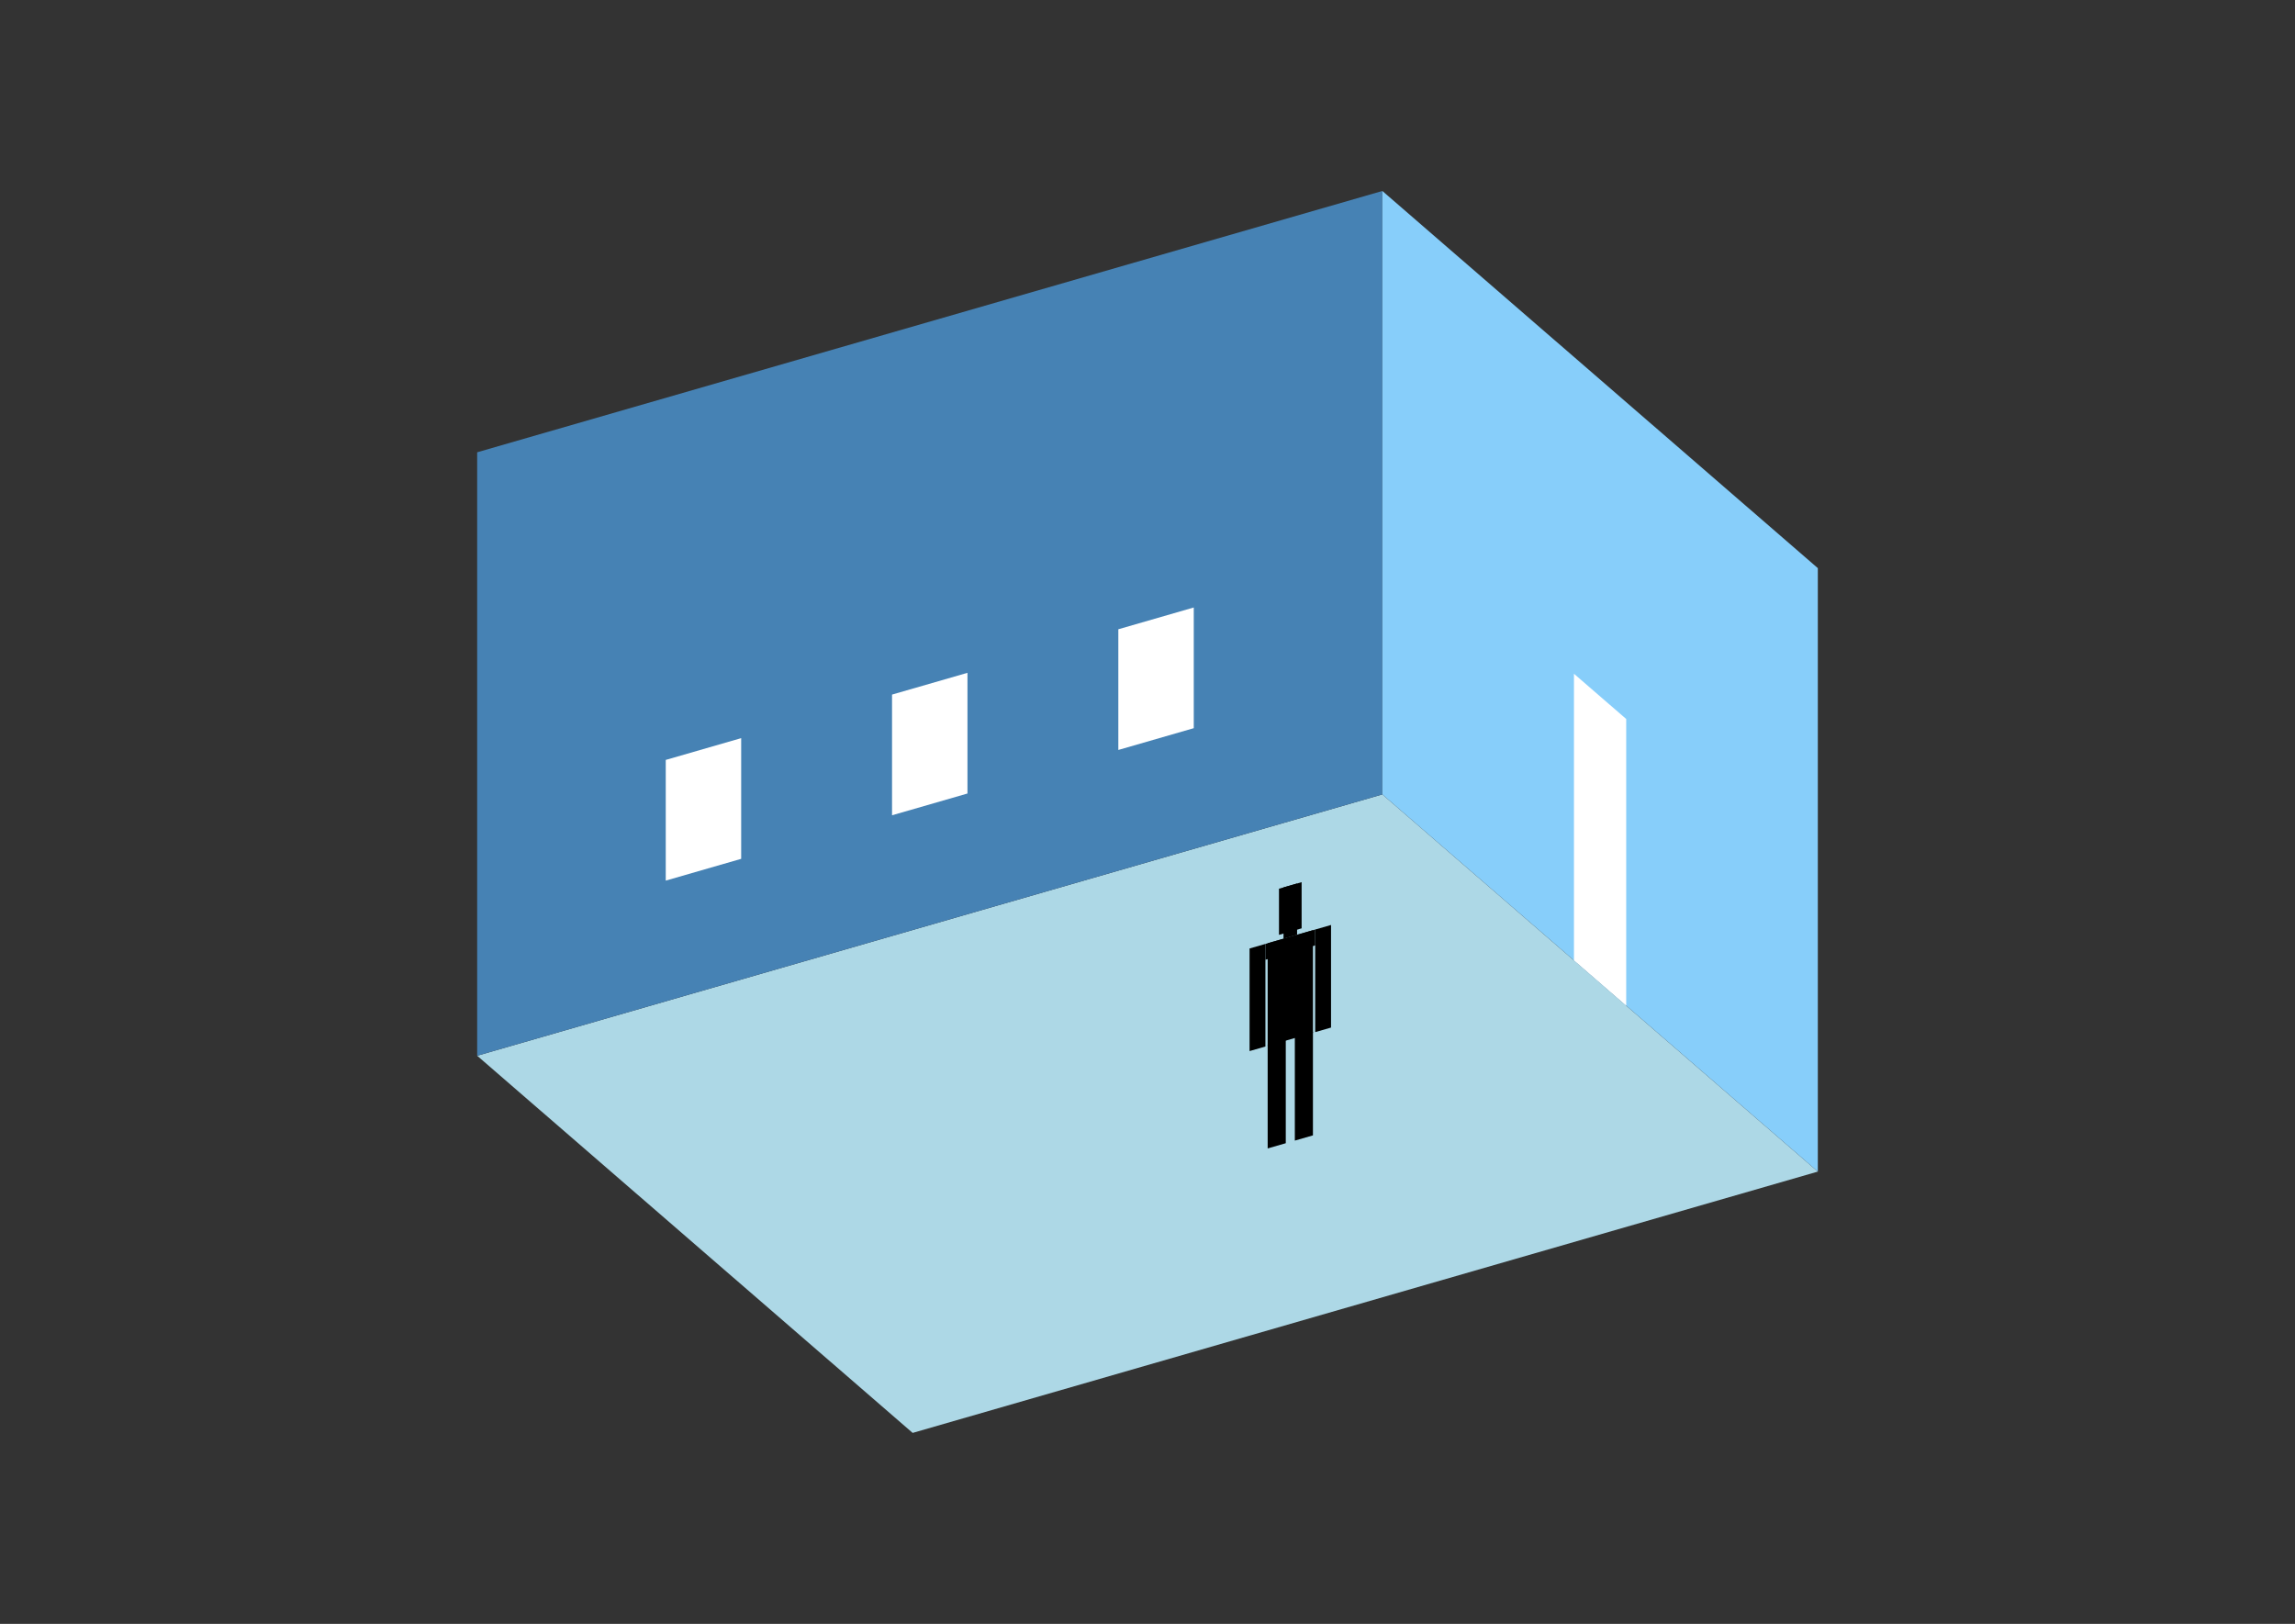 <?xml version="1.0" encoding="UTF-8"?>
<svg
  xmlns="http://www.w3.org/2000/svg"
  width="848"
  height="600"
  style="background-color:white"
>
  <rect width="100%" height="100%" fill="#333333" stroke="none"/>
  <polygon fill="lightblue" points="337.23,529.438 176.315,390.081 510.77,293.532 671.685,432.889" />
  <polygon fill="steelblue" points="176.315,390.081 176.315,167.111 510.77,70.562 510.77,293.532" />
  <polygon fill="lightskyblue" points="671.685,432.889 671.685,209.919 510.77,70.562 510.77,293.532" />
  <polygon fill="white" points="600.883,371.572 600.883,265.661 581.573,248.938 581.573,354.849" />
  <polygon fill="white" points="245.993,325.373 245.993,280.779 273.864,272.733 273.864,317.327" />
  <polygon fill="white" points="329.607,301.236 329.607,256.642 357.478,248.596 357.478,293.19" />
  <polygon fill="white" points="413.221,277.099 413.221,232.504 441.092,224.459 441.092,269.053" />
  <polygon fill="hsl(324.0,50.0%,51.427%)" points="468.404,424.332 468.404,386.048 475.093,384.117 475.093,422.401" />
  <polygon fill="hsl(324.0,50.0%,51.427%)" points="485.127,419.505 485.127,381.221 478.438,383.152 478.438,421.436" />
  <polygon fill="hsl(324.0,50.0%,51.427%)" points="461.715,388.358 461.715,350.453 467.568,348.764 467.568,386.669" />
  <polygon fill="hsl(324.0,50.0%,51.427%)" points="485.963,381.358 485.963,343.453 491.816,341.764 491.816,379.669" />
  <polygon fill="hsl(324.0,50.0%,51.427%)" points="467.568,354.617 467.568,348.764 485.963,343.453 485.963,349.306" />
  <polygon fill="hsl(324.0,50.0%,51.427%)" points="468.404,386.427 468.404,348.522 485.127,343.695 485.127,381.6" />
  <polygon fill="hsl(324.0,50.0%,51.427%)" points="472.585,345.42 472.585,328.363 480.946,325.949 480.946,343.006" />
  <polygon fill="hsl(324.0,50.0%,51.427%)" points="474.257,346.833 474.257,327.88 479.274,326.432 479.274,345.384" />
</svg>
